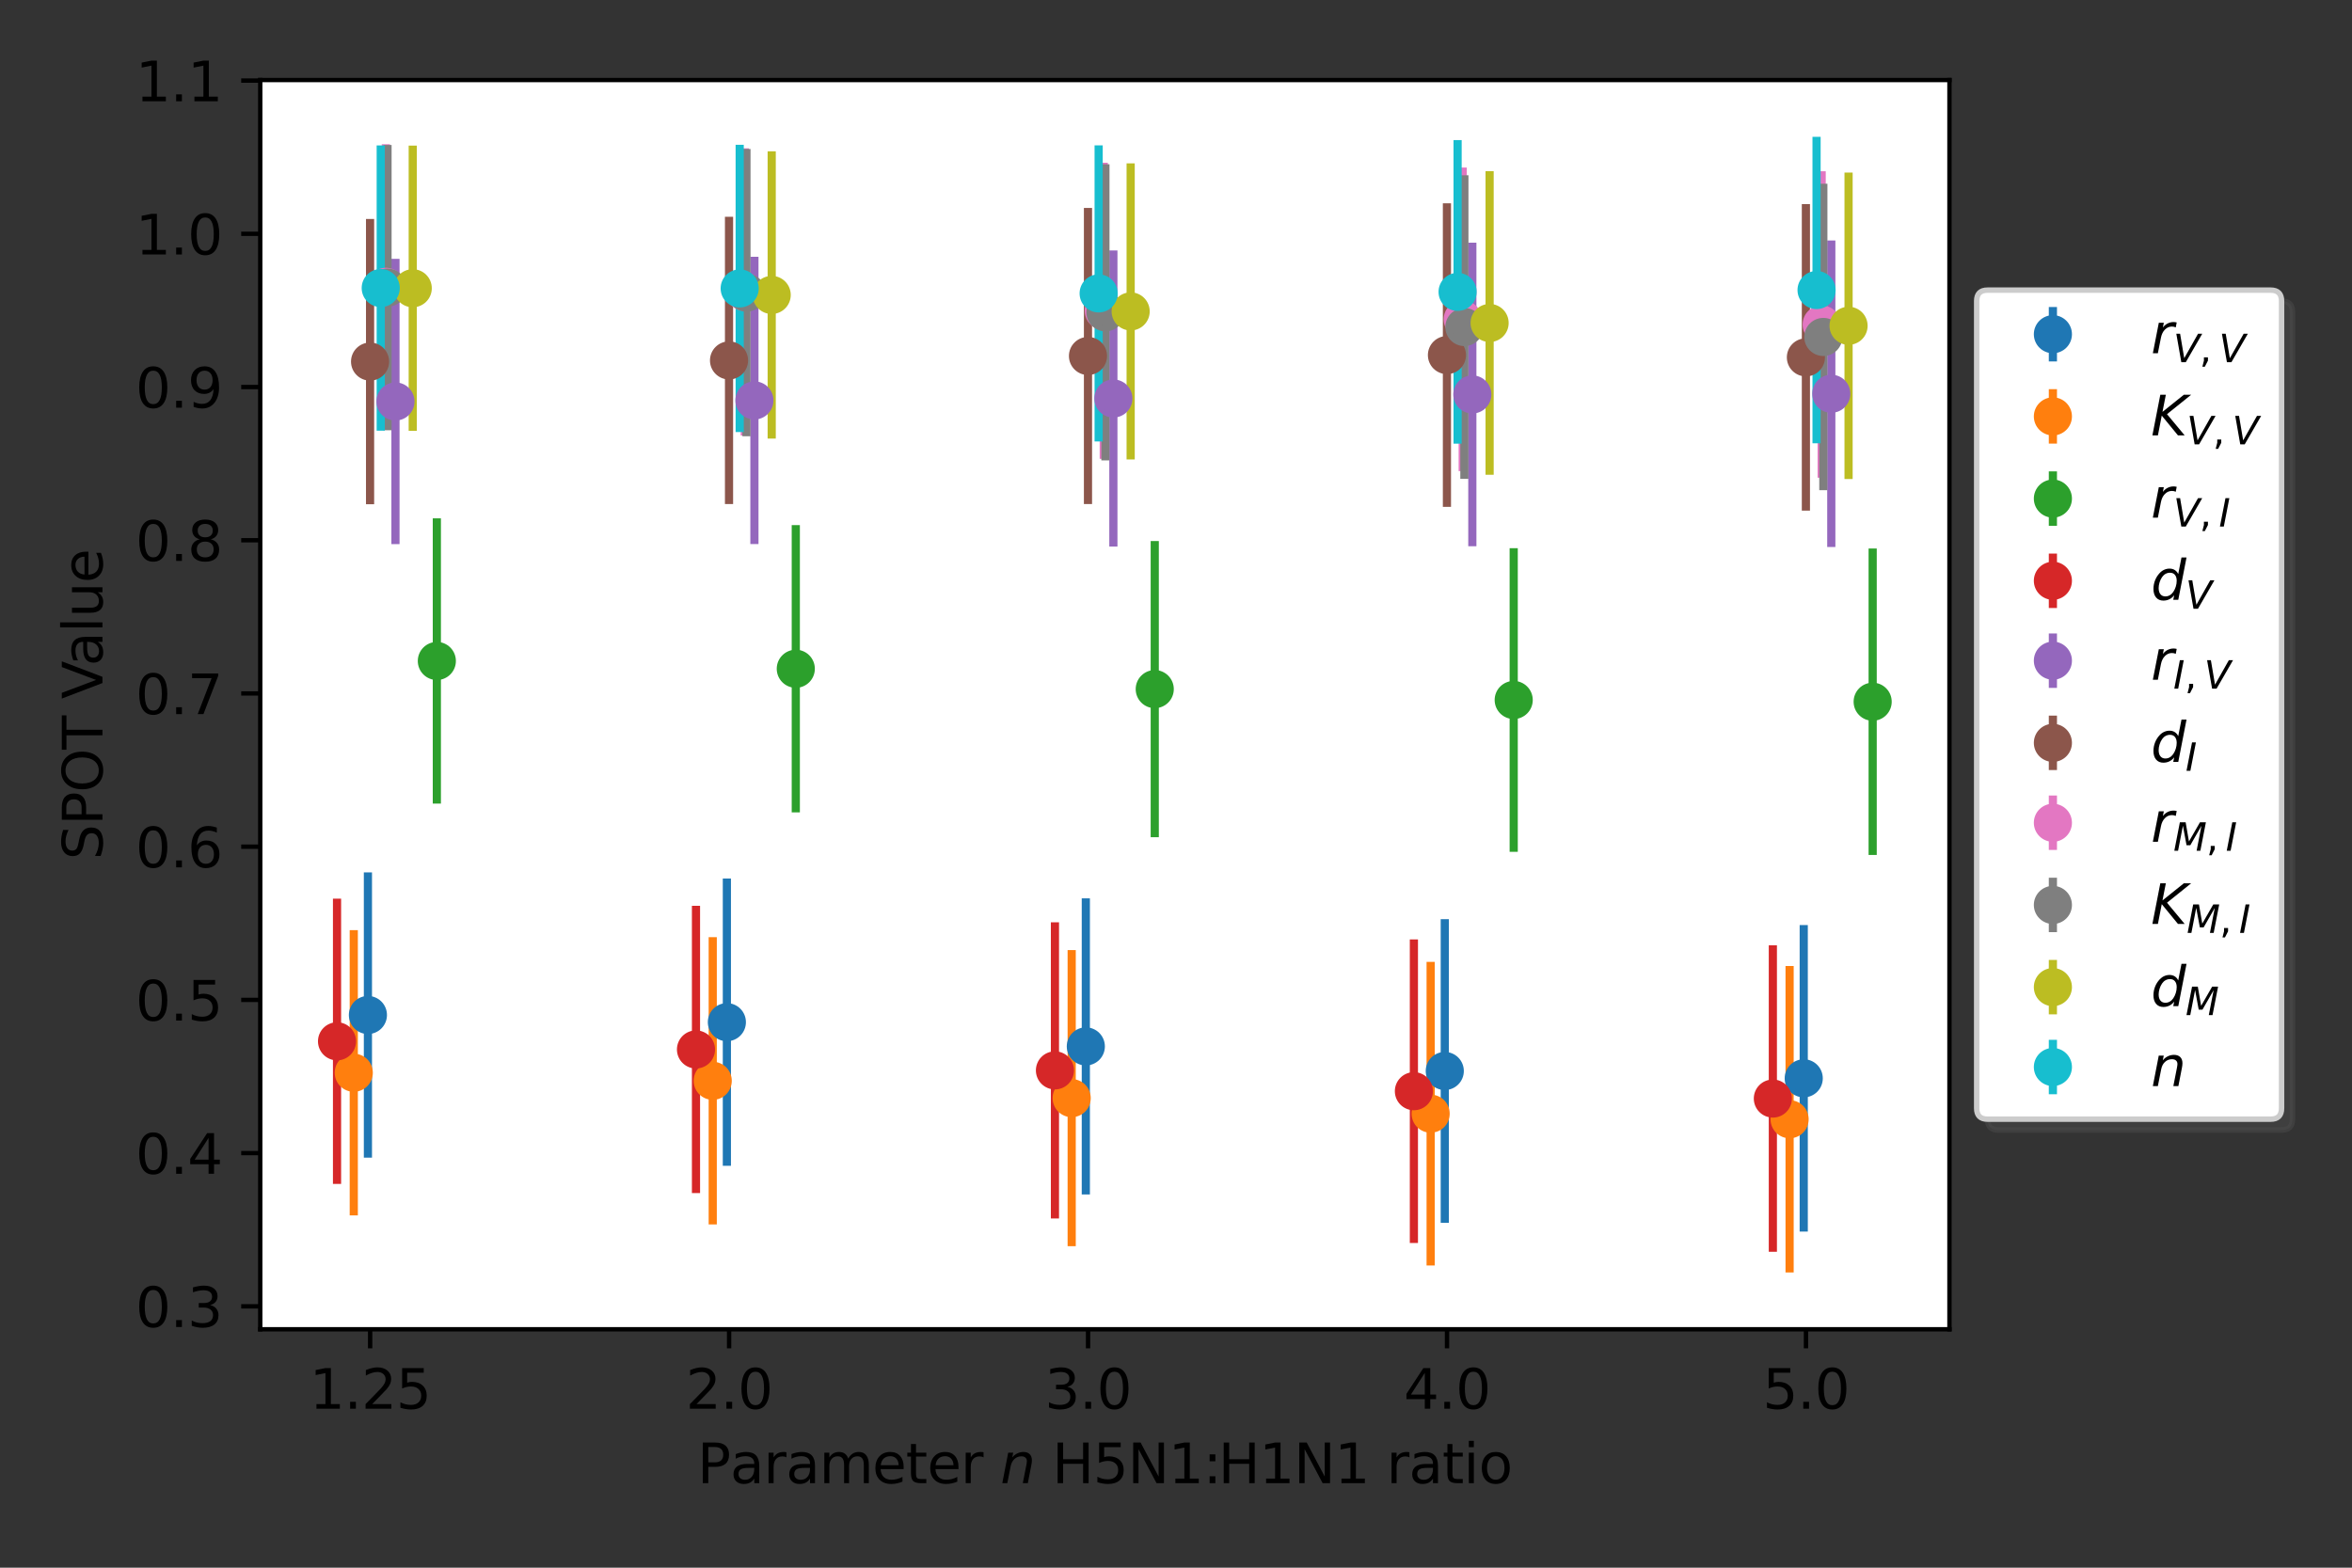 <?xml version="1.0" encoding="utf-8" standalone="no"?>
<!DOCTYPE svg PUBLIC "-//W3C//DTD SVG 1.1//EN"
  "http://www.w3.org/Graphics/SVG/1.1/DTD/svg11.dtd">
<svg height="288pt" version="1.1" viewBox="0 0 432 288" width="432pt" xmlns="http://www.w3.org/2000/svg" xmlns:xlink="http://www.w3.org/1999/xlink">
 <rect x="0" y="0" width="432" height="288" fill="#333333" stroke="none"/>
 <defs>
  <style type="text/css">*{stroke-linecap:butt;stroke-linejoin:round;}</style>
 </defs>
 <g id="figure_1">
  <g id="patch_1">
   <path d="M 0 288 
L 432 288 
L 432 0 
L 0 0 
z
" style="fill:none;"/>
  </g>
  <g id="axes_1">
   <g id="patch_2">
    <path d="M 47.8 244.2 
L 358.062 244.2 
L 358.062 14.703 
L 47.8 14.703 
z
" style="fill:#ffffff;"/>
   </g>
   <g id="matplotlib.axis_1">
    <g id="xtick_1">
     <g id="line2d_1">
      <defs>
       <path d="M 0 0 
L 0 3.5 
" id="m7ab790d132" style="stroke:#000000;stroke-width:0.8;"/>
      </defs>
      <g>
       <use style="stroke:#000000;stroke-width:0.8;" x="67.986" xlink:href="#m7ab790d132" y="244.2"/>
      </g>
     </g>
     <g id="text_1">
      <!-- 1.25 -->
      <g transform="translate(56.853 258.798)scale(0.1 -0.1)">
       <defs>
        <path d="M 794 531 
L 1825 531 
L 1825 4091 
L 703 3866 
L 703 4441 
L 1819 4666 
L 2450 4666 
L 2450 531 
L 3481 531 
L 3481 0 
L 794 0 
L 794 531 
z
" id="DejaVuSans-31" transform="scale(0.016)"/>
        <path d="M 684 794 
L 1344 794 
L 1344 0 
L 684 0 
L 684 794 
z
" id="DejaVuSans-2e" transform="scale(0.016)"/>
        <path d="M 1228 531 
L 3431 531 
L 3431 0 
L 469 0 
L 469 531 
Q 828 903 1448 1529 
Q 2069 2156 2228 2338 
Q 2531 2678 2651 2914 
Q 2772 3150 2772 3378 
Q 2772 3750 2511 3984 
Q 2250 4219 1831 4219 
Q 1534 4219 1204 4116 
Q 875 4013 500 3803 
L 500 4441 
Q 881 4594 1212 4672 
Q 1544 4750 1819 4750 
Q 2544 4750 2975 4387 
Q 3406 4025 3406 3419 
Q 3406 3131 3298 2873 
Q 3191 2616 2906 2266 
Q 2828 2175 2409 1742 
Q 1991 1309 1228 531 
z
" id="DejaVuSans-32" transform="scale(0.016)"/>
        <path d="M 691 4666 
L 3169 4666 
L 3169 4134 
L 1269 4134 
L 1269 2991 
Q 1406 3038 1543 3061 
Q 1681 3084 1819 3084 
Q 2600 3084 3056 2656 
Q 3513 2228 3513 1497 
Q 3513 744 3044 326 
Q 2575 -91 1722 -91 
Q 1428 -91 1123 -41 
Q 819 9 494 109 
L 494 744 
Q 775 591 1075 516 
Q 1375 441 1709 441 
Q 2250 441 2565 725 
Q 2881 1009 2881 1497 
Q 2881 1984 2565 2268 
Q 2250 2553 1709 2553 
Q 1456 2553 1204 2497 
Q 953 2441 691 2322 
L 691 4666 
z
" id="DejaVuSans-35" transform="scale(0.016)"/>
       </defs>
       <use xlink:href="#DejaVuSans-31"/>
       <use x="63.623" xlink:href="#DejaVuSans-2e"/>
       <use x="95.41" xlink:href="#DejaVuSans-32"/>
       <use x="159.033" xlink:href="#DejaVuSans-35"/>
      </g>
     </g>
    </g>
    <g id="xtick_2">
     <g id="line2d_2">
      <g>
       <use style="stroke:#000000;stroke-width:0.8;" x="133.917" xlink:href="#m7ab790d132" y="244.2"/>
      </g>
     </g>
     <g id="text_2">
      <!-- 2.0 -->
      <g transform="translate(125.965 258.798)scale(0.1 -0.1)">
       <defs>
        <path d="M 2034 4250 
Q 1547 4250 1301 3770 
Q 1056 3291 1056 2328 
Q 1056 1369 1301 889 
Q 1547 409 2034 409 
Q 2525 409 2770 889 
Q 3016 1369 3016 2328 
Q 3016 3291 2770 3770 
Q 2525 4250 2034 4250 
z
M 2034 4750 
Q 2819 4750 3233 4129 
Q 3647 3509 3647 2328 
Q 3647 1150 3233 529 
Q 2819 -91 2034 -91 
Q 1250 -91 836 529 
Q 422 1150 422 2328 
Q 422 3509 836 4129 
Q 1250 4750 2034 4750 
z
" id="DejaVuSans-30" transform="scale(0.016)"/>
       </defs>
       <use xlink:href="#DejaVuSans-32"/>
       <use x="63.623" xlink:href="#DejaVuSans-2e"/>
       <use x="95.41" xlink:href="#DejaVuSans-30"/>
      </g>
     </g>
    </g>
    <g id="xtick_3">
     <g id="line2d_3">
      <g>
       <use style="stroke:#000000;stroke-width:0.8;" x="199.847" xlink:href="#m7ab790d132" y="244.2"/>
      </g>
     </g>
     <g id="text_3">
      <!-- 3.0 -->
      <g transform="translate(191.896 258.798)scale(0.1 -0.1)">
       <defs>
        <path d="M 2597 2516 
Q 3050 2419 3304 2112 
Q 3559 1806 3559 1356 
Q 3559 666 3084 287 
Q 2609 -91 1734 -91 
Q 1441 -91 1130 -33 
Q 819 25 488 141 
L 488 750 
Q 750 597 1062 519 
Q 1375 441 1716 441 
Q 2309 441 2620 675 
Q 2931 909 2931 1356 
Q 2931 1769 2642 2001 
Q 2353 2234 1838 2234 
L 1294 2234 
L 1294 2753 
L 1863 2753 
Q 2328 2753 2575 2939 
Q 2822 3125 2822 3475 
Q 2822 3834 2567 4026 
Q 2313 4219 1838 4219 
Q 1578 4219 1281 4162 
Q 984 4106 628 3988 
L 628 4550 
Q 988 4650 1302 4700 
Q 1616 4750 1894 4750 
Q 2613 4750 3031 4423 
Q 3450 4097 3450 3541 
Q 3450 3153 3228 2886 
Q 3006 2619 2597 2516 
z
" id="DejaVuSans-33" transform="scale(0.016)"/>
       </defs>
       <use xlink:href="#DejaVuSans-33"/>
       <use x="63.623" xlink:href="#DejaVuSans-2e"/>
       <use x="95.41" xlink:href="#DejaVuSans-30"/>
      </g>
     </g>
    </g>
    <g id="xtick_4">
     <g id="line2d_4">
      <g>
       <use style="stroke:#000000;stroke-width:0.8;" x="265.778" xlink:href="#m7ab790d132" y="244.2"/>
      </g>
     </g>
     <g id="text_4">
      <!-- 4.0 -->
      <g transform="translate(257.827 258.798)scale(0.1 -0.1)">
       <defs>
        <path d="M 2419 4116 
L 825 1625 
L 2419 1625 
L 2419 4116 
z
M 2253 4666 
L 3047 4666 
L 3047 1625 
L 3713 1625 
L 3713 1100 
L 3047 1100 
L 3047 0 
L 2419 0 
L 2419 1100 
L 313 1100 
L 313 1709 
L 2253 4666 
z
" id="DejaVuSans-34" transform="scale(0.016)"/>
       </defs>
       <use xlink:href="#DejaVuSans-34"/>
       <use x="63.623" xlink:href="#DejaVuSans-2e"/>
       <use x="95.41" xlink:href="#DejaVuSans-30"/>
      </g>
     </g>
    </g>
    <g id="xtick_5">
     <g id="line2d_5">
      <g>
       <use style="stroke:#000000;stroke-width:0.8;" x="331.709" xlink:href="#m7ab790d132" y="244.2"/>
      </g>
     </g>
     <g id="text_5">
      <!-- 5.0 -->
      <g transform="translate(323.758 258.798)scale(0.1 -0.1)">
       <use xlink:href="#DejaVuSans-35"/>
       <use x="63.623" xlink:href="#DejaVuSans-2e"/>
       <use x="95.41" xlink:href="#DejaVuSans-30"/>
      </g>
     </g>
    </g>
    <g id="text_6">
     <!-- Parameter $n$ H5N1:H1N1 ratio -->
     <g transform="translate(128.081 272.477)scale(0.1 -0.1)">
      <defs>
       <path d="M 1259 4147 
L 1259 2394 
L 2053 2394 
Q 2494 2394 2734 2622 
Q 2975 2850 2975 3272 
Q 2975 3691 2734 3919 
Q 2494 4147 2053 4147 
L 1259 4147 
z
M 628 4666 
L 2053 4666 
Q 2838 4666 3239 4311 
Q 3641 3956 3641 3272 
Q 3641 2581 3239 2228 
Q 2838 1875 2053 1875 
L 1259 1875 
L 1259 0 
L 628 0 
L 628 4666 
z
" id="DejaVuSans-50" transform="scale(0.016)"/>
       <path d="M 2194 1759 
Q 1497 1759 1228 1600 
Q 959 1441 959 1056 
Q 959 750 1161 570 
Q 1363 391 1709 391 
Q 2188 391 2477 730 
Q 2766 1069 2766 1631 
L 2766 1759 
L 2194 1759 
z
M 3341 1997 
L 3341 0 
L 2766 0 
L 2766 531 
Q 2569 213 2275 61 
Q 1981 -91 1556 -91 
Q 1019 -91 701 211 
Q 384 513 384 1019 
Q 384 1609 779 1909 
Q 1175 2209 1959 2209 
L 2766 2209 
L 2766 2266 
Q 2766 2663 2505 2880 
Q 2244 3097 1772 3097 
Q 1472 3097 1187 3025 
Q 903 2953 641 2809 
L 641 3341 
Q 956 3463 1253 3523 
Q 1550 3584 1831 3584 
Q 2591 3584 2966 3190 
Q 3341 2797 3341 1997 
z
" id="DejaVuSans-61" transform="scale(0.016)"/>
       <path d="M 2631 2963 
Q 2534 3019 2420 3045 
Q 2306 3072 2169 3072 
Q 1681 3072 1420 2755 
Q 1159 2438 1159 1844 
L 1159 0 
L 581 0 
L 581 3500 
L 1159 3500 
L 1159 2956 
Q 1341 3275 1631 3429 
Q 1922 3584 2338 3584 
Q 2397 3584 2469 3576 
Q 2541 3569 2628 3553 
L 2631 2963 
z
" id="DejaVuSans-72" transform="scale(0.016)"/>
       <path d="M 3328 2828 
Q 3544 3216 3844 3400 
Q 4144 3584 4550 3584 
Q 5097 3584 5394 3201 
Q 5691 2819 5691 2113 
L 5691 0 
L 5113 0 
L 5113 2094 
Q 5113 2597 4934 2840 
Q 4756 3084 4391 3084 
Q 3944 3084 3684 2787 
Q 3425 2491 3425 1978 
L 3425 0 
L 2847 0 
L 2847 2094 
Q 2847 2600 2669 2842 
Q 2491 3084 2119 3084 
Q 1678 3084 1418 2786 
Q 1159 2488 1159 1978 
L 1159 0 
L 581 0 
L 581 3500 
L 1159 3500 
L 1159 2956 
Q 1356 3278 1631 3431 
Q 1906 3584 2284 3584 
Q 2666 3584 2933 3390 
Q 3200 3197 3328 2828 
z
" id="DejaVuSans-6d" transform="scale(0.016)"/>
       <path d="M 3597 1894 
L 3597 1613 
L 953 1613 
Q 991 1019 1311 708 
Q 1631 397 2203 397 
Q 2534 397 2845 478 
Q 3156 559 3463 722 
L 3463 178 
Q 3153 47 2828 -22 
Q 2503 -91 2169 -91 
Q 1331 -91 842 396 
Q 353 884 353 1716 
Q 353 2575 817 3079 
Q 1281 3584 2069 3584 
Q 2775 3584 3186 3129 
Q 3597 2675 3597 1894 
z
M 3022 2063 
Q 3016 2534 2758 2815 
Q 2500 3097 2075 3097 
Q 1594 3097 1305 2825 
Q 1016 2553 972 2059 
L 3022 2063 
z
" id="DejaVuSans-65" transform="scale(0.016)"/>
       <path d="M 1172 4494 
L 1172 3500 
L 2356 3500 
L 2356 3053 
L 1172 3053 
L 1172 1153 
Q 1172 725 1289 603 
Q 1406 481 1766 481 
L 2356 481 
L 2356 0 
L 1766 0 
Q 1100 0 847 248 
Q 594 497 594 1153 
L 594 3053 
L 172 3053 
L 172 3500 
L 594 3500 
L 594 4494 
L 1172 4494 
z
" id="DejaVuSans-74" transform="scale(0.016)"/>
       <path id="DejaVuSans-20" transform="scale(0.016)"/>
       <path d="M 3566 2113 
L 3156 0 
L 2578 0 
L 2988 2091 
Q 3016 2238 3031 2350 
Q 3047 2463 3047 2528 
Q 3047 2791 2881 2937 
Q 2716 3084 2419 3084 
Q 1956 3084 1622 2776 
Q 1288 2469 1184 1941 
L 800 0 
L 225 0 
L 903 3500 
L 1478 3500 
L 1363 2950 
Q 1603 3253 1940 3418 
Q 2278 3584 2650 3584 
Q 3113 3584 3367 3334 
Q 3622 3084 3622 2631 
Q 3622 2519 3608 2391 
Q 3594 2263 3566 2113 
z
" id="DejaVuSans-Oblique-6e" transform="scale(0.016)"/>
       <path d="M 628 4666 
L 1259 4666 
L 1259 2753 
L 3553 2753 
L 3553 4666 
L 4184 4666 
L 4184 0 
L 3553 0 
L 3553 2222 
L 1259 2222 
L 1259 0 
L 628 0 
L 628 4666 
z
" id="DejaVuSans-48" transform="scale(0.016)"/>
       <path d="M 628 4666 
L 1478 4666 
L 3547 763 
L 3547 4666 
L 4159 4666 
L 4159 0 
L 3309 0 
L 1241 3903 
L 1241 0 
L 628 0 
L 628 4666 
z
" id="DejaVuSans-4e" transform="scale(0.016)"/>
       <path d="M 750 794 
L 1409 794 
L 1409 0 
L 750 0 
L 750 794 
z
M 750 3309 
L 1409 3309 
L 1409 2516 
L 750 2516 
L 750 3309 
z
" id="DejaVuSans-3a" transform="scale(0.016)"/>
       <path d="M 603 3500 
L 1178 3500 
L 1178 0 
L 603 0 
L 603 3500 
z
M 603 4863 
L 1178 4863 
L 1178 4134 
L 603 4134 
L 603 4863 
z
" id="DejaVuSans-69" transform="scale(0.016)"/>
       <path d="M 1959 3097 
Q 1497 3097 1228 2736 
Q 959 2375 959 1747 
Q 959 1119 1226 758 
Q 1494 397 1959 397 
Q 2419 397 2687 759 
Q 2956 1122 2956 1747 
Q 2956 2369 2687 2733 
Q 2419 3097 1959 3097 
z
M 1959 3584 
Q 2709 3584 3137 3096 
Q 3566 2609 3566 1747 
Q 3566 888 3137 398 
Q 2709 -91 1959 -91 
Q 1206 -91 779 398 
Q 353 888 353 1747 
Q 353 2609 779 3096 
Q 1206 3584 1959 3584 
z
" id="DejaVuSans-6f" transform="scale(0.016)"/>
      </defs>
      <use transform="translate(0 0.016)" xlink:href="#DejaVuSans-50"/>
      <use transform="translate(60.303 0.016)" xlink:href="#DejaVuSans-61"/>
      <use transform="translate(121.582 0.016)" xlink:href="#DejaVuSans-72"/>
      <use transform="translate(162.695 0.016)" xlink:href="#DejaVuSans-61"/>
      <use transform="translate(223.975 0.016)" xlink:href="#DejaVuSans-6d"/>
      <use transform="translate(321.387 0.016)" xlink:href="#DejaVuSans-65"/>
      <use transform="translate(382.91 0.016)" xlink:href="#DejaVuSans-74"/>
      <use transform="translate(422.119 0.016)" xlink:href="#DejaVuSans-65"/>
      <use transform="translate(483.643 0.016)" xlink:href="#DejaVuSans-72"/>
      <use transform="translate(524.756 0.016)" xlink:href="#DejaVuSans-20"/>
      <use transform="translate(556.543 0.016)" xlink:href="#DejaVuSans-Oblique-6e"/>
      <use transform="translate(619.922 0.016)" xlink:href="#DejaVuSans-20"/>
      <use transform="translate(651.709 0.016)" xlink:href="#DejaVuSans-48"/>
      <use transform="translate(726.904 0.016)" xlink:href="#DejaVuSans-35"/>
      <use transform="translate(790.527 0.016)" xlink:href="#DejaVuSans-4e"/>
      <use transform="translate(865.332 0.016)" xlink:href="#DejaVuSans-31"/>
      <use transform="translate(928.955 0.016)" xlink:href="#DejaVuSans-3a"/>
      <use transform="translate(956.771 0.016)" xlink:href="#DejaVuSans-48"/>
      <use transform="translate(1031.967 0.016)" xlink:href="#DejaVuSans-31"/>
      <use transform="translate(1095.59 0.016)" xlink:href="#DejaVuSans-4e"/>
      <use transform="translate(1170.395 0.016)" xlink:href="#DejaVuSans-31"/>
      <use transform="translate(1234.018 0.016)" xlink:href="#DejaVuSans-20"/>
      <use transform="translate(1265.805 0.016)" xlink:href="#DejaVuSans-72"/>
      <use transform="translate(1306.918 0.016)" xlink:href="#DejaVuSans-61"/>
      <use transform="translate(1368.197 0.016)" xlink:href="#DejaVuSans-74"/>
      <use transform="translate(1407.406 0.016)" xlink:href="#DejaVuSans-69"/>
      <use transform="translate(1435.189 0.016)" xlink:href="#DejaVuSans-6f"/>
     </g>
    </g>
   </g>
   <g id="matplotlib.axis_2">
    <g id="ytick_1">
     <g id="line2d_6">
      <defs>
       <path d="M 0 0 
L -3.5 0 
" id="m4d29e52c3d" style="stroke:#000000;stroke-width:0.8;"/>
      </defs>
      <g>
       <use style="stroke:#000000;stroke-width:0.8;" x="47.8" xlink:href="#m4d29e52c3d" y="239.984"/>
      </g>
     </g>
     <g id="text_7">
      <!-- 0.3 -->
      <g transform="translate(24.897 243.784)scale(0.1 -0.1)">
       <use xlink:href="#DejaVuSans-30"/>
       <use x="63.623" xlink:href="#DejaVuSans-2e"/>
       <use x="95.41" xlink:href="#DejaVuSans-33"/>
      </g>
     </g>
    </g>
    <g id="ytick_2">
     <g id="line2d_7">
      <g>
       <use style="stroke:#000000;stroke-width:0.8;" x="47.8" xlink:href="#m4d29e52c3d" y="211.837"/>
      </g>
     </g>
     <g id="text_8">
      <!-- 0.4 -->
      <g transform="translate(24.897 215.636)scale(0.1 -0.1)">
       <use xlink:href="#DejaVuSans-30"/>
       <use x="63.623" xlink:href="#DejaVuSans-2e"/>
       <use x="95.41" xlink:href="#DejaVuSans-34"/>
      </g>
     </g>
    </g>
    <g id="ytick_3">
     <g id="line2d_8">
      <g>
       <use style="stroke:#000000;stroke-width:0.8;" x="47.8" xlink:href="#m4d29e52c3d" y="183.69"/>
      </g>
     </g>
     <g id="text_9">
      <!-- 0.5 -->
      <g transform="translate(24.897 187.489)scale(0.1 -0.1)">
       <use xlink:href="#DejaVuSans-30"/>
       <use x="63.623" xlink:href="#DejaVuSans-2e"/>
       <use x="95.41" xlink:href="#DejaVuSans-35"/>
      </g>
     </g>
    </g>
    <g id="ytick_4">
     <g id="line2d_9">
      <g>
       <use style="stroke:#000000;stroke-width:0.8;" x="47.8" xlink:href="#m4d29e52c3d" y="155.542"/>
      </g>
     </g>
     <g id="text_10">
      <!-- 0.6 -->
      <g transform="translate(24.897 159.341)scale(0.1 -0.1)">
       <defs>
        <path d="M 2113 2584 
Q 1688 2584 1439 2293 
Q 1191 2003 1191 1497 
Q 1191 994 1439 701 
Q 1688 409 2113 409 
Q 2538 409 2786 701 
Q 3034 994 3034 1497 
Q 3034 2003 2786 2293 
Q 2538 2584 2113 2584 
z
M 3366 4563 
L 3366 3988 
Q 3128 4100 2886 4159 
Q 2644 4219 2406 4219 
Q 1781 4219 1451 3797 
Q 1122 3375 1075 2522 
Q 1259 2794 1537 2939 
Q 1816 3084 2150 3084 
Q 2853 3084 3261 2657 
Q 3669 2231 3669 1497 
Q 3669 778 3244 343 
Q 2819 -91 2113 -91 
Q 1303 -91 875 529 
Q 447 1150 447 2328 
Q 447 3434 972 4092 
Q 1497 4750 2381 4750 
Q 2619 4750 2861 4703 
Q 3103 4656 3366 4563 
z
" id="DejaVuSans-36" transform="scale(0.016)"/>
       </defs>
       <use xlink:href="#DejaVuSans-30"/>
       <use x="63.623" xlink:href="#DejaVuSans-2e"/>
       <use x="95.41" xlink:href="#DejaVuSans-36"/>
      </g>
     </g>
    </g>
    <g id="ytick_5">
     <g id="line2d_10">
      <g>
       <use style="stroke:#000000;stroke-width:0.8;" x="47.8" xlink:href="#m4d29e52c3d" y="127.395"/>
      </g>
     </g>
     <g id="text_11">
      <!-- 0.7 -->
      <g transform="translate(24.897 131.194)scale(0.1 -0.1)">
       <defs>
        <path d="M 525 4666 
L 3525 4666 
L 3525 4397 
L 1831 0 
L 1172 0 
L 2766 4134 
L 525 4134 
L 525 4666 
z
" id="DejaVuSans-37" transform="scale(0.016)"/>
       </defs>
       <use xlink:href="#DejaVuSans-30"/>
       <use x="63.623" xlink:href="#DejaVuSans-2e"/>
       <use x="95.41" xlink:href="#DejaVuSans-37"/>
      </g>
     </g>
    </g>
    <g id="ytick_6">
     <g id="line2d_11">
      <g>
       <use style="stroke:#000000;stroke-width:0.8;" x="47.8" xlink:href="#m4d29e52c3d" y="99.248"/>
      </g>
     </g>
     <g id="text_12">
      <!-- 0.8 -->
      <g transform="translate(24.897 103.047)scale(0.1 -0.1)">
       <defs>
        <path d="M 2034 2216 
Q 1584 2216 1326 1975 
Q 1069 1734 1069 1313 
Q 1069 891 1326 650 
Q 1584 409 2034 409 
Q 2484 409 2743 651 
Q 3003 894 3003 1313 
Q 3003 1734 2745 1975 
Q 2488 2216 2034 2216 
z
M 1403 2484 
Q 997 2584 770 2862 
Q 544 3141 544 3541 
Q 544 4100 942 4425 
Q 1341 4750 2034 4750 
Q 2731 4750 3128 4425 
Q 3525 4100 3525 3541 
Q 3525 3141 3298 2862 
Q 3072 2584 2669 2484 
Q 3125 2378 3379 2068 
Q 3634 1759 3634 1313 
Q 3634 634 3220 271 
Q 2806 -91 2034 -91 
Q 1263 -91 848 271 
Q 434 634 434 1313 
Q 434 1759 690 2068 
Q 947 2378 1403 2484 
z
M 1172 3481 
Q 1172 3119 1398 2916 
Q 1625 2713 2034 2713 
Q 2441 2713 2670 2916 
Q 2900 3119 2900 3481 
Q 2900 3844 2670 4047 
Q 2441 4250 2034 4250 
Q 1625 4250 1398 4047 
Q 1172 3844 1172 3481 
z
" id="DejaVuSans-38" transform="scale(0.016)"/>
       </defs>
       <use xlink:href="#DejaVuSans-30"/>
       <use x="63.623" xlink:href="#DejaVuSans-2e"/>
       <use x="95.41" xlink:href="#DejaVuSans-38"/>
      </g>
     </g>
    </g>
    <g id="ytick_7">
     <g id="line2d_12">
      <g>
       <use style="stroke:#000000;stroke-width:0.8;" x="47.8" xlink:href="#m4d29e52c3d" y="71.1"/>
      </g>
     </g>
     <g id="text_13">
      <!-- 0.9 -->
      <g transform="translate(24.897 74.899)scale(0.1 -0.1)">
       <defs>
        <path d="M 703 97 
L 703 672 
Q 941 559 1184 500 
Q 1428 441 1663 441 
Q 2288 441 2617 861 
Q 2947 1281 2994 2138 
Q 2813 1869 2534 1725 
Q 2256 1581 1919 1581 
Q 1219 1581 811 2004 
Q 403 2428 403 3163 
Q 403 3881 828 4315 
Q 1253 4750 1959 4750 
Q 2769 4750 3195 4129 
Q 3622 3509 3622 2328 
Q 3622 1225 3098 567 
Q 2575 -91 1691 -91 
Q 1453 -91 1209 -44 
Q 966 3 703 97 
z
M 1959 2075 
Q 2384 2075 2632 2365 
Q 2881 2656 2881 3163 
Q 2881 3666 2632 3958 
Q 2384 4250 1959 4250 
Q 1534 4250 1286 3958 
Q 1038 3666 1038 3163 
Q 1038 2656 1286 2365 
Q 1534 2075 1959 2075 
z
" id="DejaVuSans-39" transform="scale(0.016)"/>
       </defs>
       <use xlink:href="#DejaVuSans-30"/>
       <use x="63.623" xlink:href="#DejaVuSans-2e"/>
       <use x="95.41" xlink:href="#DejaVuSans-39"/>
      </g>
     </g>
    </g>
    <g id="ytick_8">
     <g id="line2d_13">
      <g>
       <use style="stroke:#000000;stroke-width:0.8;" x="47.8" xlink:href="#m4d29e52c3d" y="42.953"/>
      </g>
     </g>
     <g id="text_14">
      <!-- 1.0 -->
      <g transform="translate(24.897 46.752)scale(0.1 -0.1)">
       <use xlink:href="#DejaVuSans-31"/>
       <use x="63.623" xlink:href="#DejaVuSans-2e"/>
       <use x="95.41" xlink:href="#DejaVuSans-30"/>
      </g>
     </g>
    </g>
    <g id="ytick_9">
     <g id="line2d_14">
      <g>
       <use style="stroke:#000000;stroke-width:0.8;" x="47.8" xlink:href="#m4d29e52c3d" y="14.805"/>
      </g>
     </g>
     <g id="text_15">
      <!-- 1.1 -->
      <g transform="translate(24.897 18.605)scale(0.1 -0.1)">
       <use xlink:href="#DejaVuSans-31"/>
       <use x="63.623" xlink:href="#DejaVuSans-2e"/>
       <use x="95.41" xlink:href="#DejaVuSans-31"/>
      </g>
     </g>
    </g>
    <g id="text_16">
     <!-- SPOT Value -->
     <g transform="translate(18.817 157.95)rotate(-90)scale(0.1 -0.1)">
      <defs>
       <path d="M 3425 4513 
L 3425 3897 
Q 3066 4069 2747 4153 
Q 2428 4238 2131 4238 
Q 1616 4238 1336 4038 
Q 1056 3838 1056 3469 
Q 1056 3159 1242 3001 
Q 1428 2844 1947 2747 
L 2328 2669 
Q 3034 2534 3370 2195 
Q 3706 1856 3706 1288 
Q 3706 609 3251 259 
Q 2797 -91 1919 -91 
Q 1588 -91 1214 -16 
Q 841 59 441 206 
L 441 856 
Q 825 641 1194 531 
Q 1563 422 1919 422 
Q 2459 422 2753 634 
Q 3047 847 3047 1241 
Q 3047 1584 2836 1778 
Q 2625 1972 2144 2069 
L 1759 2144 
Q 1053 2284 737 2584 
Q 422 2884 422 3419 
Q 422 4038 858 4394 
Q 1294 4750 2059 4750 
Q 2388 4750 2728 4690 
Q 3069 4631 3425 4513 
z
" id="DejaVuSans-53" transform="scale(0.016)"/>
       <path d="M 2522 4238 
Q 1834 4238 1429 3725 
Q 1025 3213 1025 2328 
Q 1025 1447 1429 934 
Q 1834 422 2522 422 
Q 3209 422 3611 934 
Q 4013 1447 4013 2328 
Q 4013 3213 3611 3725 
Q 3209 4238 2522 4238 
z
M 2522 4750 
Q 3503 4750 4090 4092 
Q 4678 3434 4678 2328 
Q 4678 1225 4090 567 
Q 3503 -91 2522 -91 
Q 1538 -91 948 565 
Q 359 1222 359 2328 
Q 359 3434 948 4092 
Q 1538 4750 2522 4750 
z
" id="DejaVuSans-4f" transform="scale(0.016)"/>
       <path d="M -19 4666 
L 3928 4666 
L 3928 4134 
L 2272 4134 
L 2272 0 
L 1638 0 
L 1638 4134 
L -19 4134 
L -19 4666 
z
" id="DejaVuSans-54" transform="scale(0.016)"/>
       <path d="M 1831 0 
L 50 4666 
L 709 4666 
L 2188 738 
L 3669 4666 
L 4325 4666 
L 2547 0 
L 1831 0 
z
" id="DejaVuSans-56" transform="scale(0.016)"/>
       <path d="M 603 4863 
L 1178 4863 
L 1178 0 
L 603 0 
L 603 4863 
z
" id="DejaVuSans-6c" transform="scale(0.016)"/>
       <path d="M 544 1381 
L 544 3500 
L 1119 3500 
L 1119 1403 
Q 1119 906 1312 657 
Q 1506 409 1894 409 
Q 2359 409 2629 706 
Q 2900 1003 2900 1516 
L 2900 3500 
L 3475 3500 
L 3475 0 
L 2900 0 
L 2900 538 
Q 2691 219 2414 64 
Q 2138 -91 1772 -91 
Q 1169 -91 856 284 
Q 544 659 544 1381 
z
M 1991 3584 
L 1991 3584 
z
" id="DejaVuSans-75" transform="scale(0.016)"/>
      </defs>
      <use xlink:href="#DejaVuSans-53"/>
      <use x="63.477" xlink:href="#DejaVuSans-50"/>
      <use x="123.779" xlink:href="#DejaVuSans-4f"/>
      <use x="202.49" xlink:href="#DejaVuSans-54"/>
      <use x="263.574" xlink:href="#DejaVuSans-20"/>
      <use x="295.361" xlink:href="#DejaVuSans-56"/>
      <use x="356.02" xlink:href="#DejaVuSans-61"/>
      <use x="417.299" xlink:href="#DejaVuSans-6c"/>
      <use x="445.082" xlink:href="#DejaVuSans-75"/>
      <use x="508.461" xlink:href="#DejaVuSans-65"/>
     </g>
    </g>
   </g>
   <g id="LineCollection_1">
    <path clip-path="url(#pb4800687e6)" d="M 67.576 212.667 
L 67.576 160.263 
" style="fill:none;stroke:#1f77b4;stroke-width:1.5;"/>
    <path clip-path="url(#pb4800687e6)" d="M 133.507 214.171 
L 133.507 161.395 
" style="fill:none;stroke:#1f77b4;stroke-width:1.5;"/>
    <path clip-path="url(#pb4800687e6)" d="M 199.437 219.437 
L 199.437 165.036 
" style="fill:none;stroke:#1f77b4;stroke-width:1.5;"/>
    <path clip-path="url(#pb4800687e6)" d="M 265.368 224.639 
L 265.368 168.864 
" style="fill:none;stroke:#1f77b4;stroke-width:1.5;"/>
    <path clip-path="url(#pb4800687e6)" d="M 331.299 226.251 
L 331.299 169.945 
" style="fill:none;stroke:#1f77b4;stroke-width:1.5;"/>
   </g>
   <g id="LineCollection_2">
    <path clip-path="url(#pb4800687e6)" d="M 64.979 223.275 
L 64.979 170.871 
" style="fill:none;stroke:#ff7f0e;stroke-width:1.5;"/>
    <path clip-path="url(#pb4800687e6)" d="M 130.91 224.944 
L 130.91 172.167 
" style="fill:none;stroke:#ff7f0e;stroke-width:1.5;"/>
    <path clip-path="url(#pb4800687e6)" d="M 196.84 228.938 
L 196.84 174.536 
" style="fill:none;stroke:#ff7f0e;stroke-width:1.5;"/>
    <path clip-path="url(#pb4800687e6)" d="M 262.771 232.48 
L 262.771 176.706 
" style="fill:none;stroke:#ff7f0e;stroke-width:1.5;"/>
    <path clip-path="url(#pb4800687e6)" d="M 328.702 233.768 
L 328.702 177.463 
" style="fill:none;stroke:#ff7f0e;stroke-width:1.5;"/>
   </g>
   <g id="LineCollection_3">
    <path clip-path="url(#pb4800687e6)" d="M 80.236 147.629 
L 80.236 95.225 
" style="fill:none;stroke:#2ca02c;stroke-width:1.5;"/>
    <path clip-path="url(#pb4800687e6)" d="M 146.166 149.247 
L 146.166 96.471 
" style="fill:none;stroke:#2ca02c;stroke-width:1.5;"/>
    <path clip-path="url(#pb4800687e6)" d="M 212.097 153.799 
L 212.097 99.398 
" style="fill:none;stroke:#2ca02c;stroke-width:1.5;"/>
    <path clip-path="url(#pb4800687e6)" d="M 278.028 156.484 
L 278.028 100.709 
" style="fill:none;stroke:#2ca02c;stroke-width:1.5;"/>
    <path clip-path="url(#pb4800687e6)" d="M 343.959 157.067 
L 343.959 100.761 
" style="fill:none;stroke:#2ca02c;stroke-width:1.5;"/>
   </g>
   <g id="LineCollection_4">
    <path clip-path="url(#pb4800687e6)" d="M 61.903 217.5 
L 61.903 165.096 
" style="fill:none;stroke:#d62728;stroke-width:1.5;"/>
    <path clip-path="url(#pb4800687e6)" d="M 127.834 219.184 
L 127.834 166.408 
" style="fill:none;stroke:#d62728;stroke-width:1.5;"/>
    <path clip-path="url(#pb4800687e6)" d="M 193.765 223.841 
L 193.765 169.439 
" style="fill:none;stroke:#d62728;stroke-width:1.5;"/>
    <path clip-path="url(#pb4800687e6)" d="M 259.695 228.351 
L 259.695 172.576 
" style="fill:none;stroke:#d62728;stroke-width:1.5;"/>
    <path clip-path="url(#pb4800687e6)" d="M 325.626 229.968 
L 325.626 173.662 
" style="fill:none;stroke:#d62728;stroke-width:1.5;"/>
   </g>
   <g id="LineCollection_5">
    <path clip-path="url(#pb4800687e6)" d="M 72.637 99.959 
L 72.637 47.555 
" style="fill:none;stroke:#9467bd;stroke-width:1.5;"/>
    <path clip-path="url(#pb4800687e6)" d="M 138.567 99.951 
L 138.567 47.175 
" style="fill:none;stroke:#9467bd;stroke-width:1.5;"/>
    <path clip-path="url(#pb4800687e6)" d="M 204.498 100.41 
L 204.498 46.008 
" style="fill:none;stroke:#9467bd;stroke-width:1.5;"/>
    <path clip-path="url(#pb4800687e6)" d="M 270.429 100.352 
L 270.429 44.577 
" style="fill:none;stroke:#9467bd;stroke-width:1.5;"/>
    <path clip-path="url(#pb4800687e6)" d="M 336.36 100.488 
L 336.36 44.182 
" style="fill:none;stroke:#9467bd;stroke-width:1.5;"/>
   </g>
   <g id="LineCollection_6">
    <path clip-path="url(#pb4800687e6)" d="M 67.971 92.629 
L 67.971 40.225 
" style="fill:none;stroke:#8c564b;stroke-width:1.5;"/>
    <path clip-path="url(#pb4800687e6)" d="M 133.902 92.601 
L 133.902 39.825 
" style="fill:none;stroke:#8c564b;stroke-width:1.5;"/>
    <path clip-path="url(#pb4800687e6)" d="M 199.833 92.598 
L 199.833 38.197 
" style="fill:none;stroke:#8c564b;stroke-width:1.5;"/>
    <path clip-path="url(#pb4800687e6)" d="M 265.764 93.12 
L 265.764 37.345 
" style="fill:none;stroke:#8c564b;stroke-width:1.5;"/>
    <path clip-path="url(#pb4800687e6)" d="M 331.695 93.803 
L 331.695 37.498 
" style="fill:none;stroke:#8c564b;stroke-width:1.5;"/>
   </g>
   <g id="LineCollection_7">
    <path clip-path="url(#pb4800687e6)" d="M 70.869 78.892 
L 70.869 26.492 
" style="fill:none;stroke:#e377c2;stroke-width:1.5;"/>
    <path clip-path="url(#pb4800687e6)" d="M 136.8 80.012 
L 136.8 27.24 
" style="fill:none;stroke:#e377c2;stroke-width:1.5;"/>
    <path clip-path="url(#pb4800687e6)" d="M 202.731 84.289 
L 202.731 29.892 
" style="fill:none;stroke:#e377c2;stroke-width:1.5;"/>
    <path clip-path="url(#pb4800687e6)" d="M 268.661 86.552 
L 268.661 30.782 
" style="fill:none;stroke:#e377c2;stroke-width:1.5;"/>
    <path clip-path="url(#pb4800687e6)" d="M 334.592 87.761 
L 334.592 31.46 
" style="fill:none;stroke:#e377c2;stroke-width:1.5;"/>
   </g>
   <g id="LineCollection_8">
    <path clip-path="url(#pb4800687e6)" d="M 71.176 79.038 
L 71.176 26.638 
" style="fill:none;stroke:#7f7f7f;stroke-width:1.5;"/>
    <path clip-path="url(#pb4800687e6)" d="M 137.106 80.142 
L 137.106 27.37 
" style="fill:none;stroke:#7f7f7f;stroke-width:1.5;"/>
    <path clip-path="url(#pb4800687e6)" d="M 203.037 84.577 
L 203.037 30.18 
" style="fill:none;stroke:#7f7f7f;stroke-width:1.5;"/>
    <path clip-path="url(#pb4800687e6)" d="M 268.968 87.963 
L 268.968 32.193 
" style="fill:none;stroke:#7f7f7f;stroke-width:1.5;"/>
    <path clip-path="url(#pb4800687e6)" d="M 334.899 90.053 
L 334.899 33.752 
" style="fill:none;stroke:#7f7f7f;stroke-width:1.5;"/>
   </g>
   <g id="LineCollection_9">
    <path clip-path="url(#pb4800687e6)" d="M 75.81 79.153 
L 75.81 26.753 
" style="fill:none;stroke:#bcbd22;stroke-width:1.5;"/>
    <path clip-path="url(#pb4800687e6)" d="M 141.741 80.571 
L 141.741 27.799 
" style="fill:none;stroke:#bcbd22;stroke-width:1.5;"/>
    <path clip-path="url(#pb4800687e6)" d="M 207.672 84.406 
L 207.672 30.009 
" style="fill:none;stroke:#bcbd22;stroke-width:1.5;"/>
    <path clip-path="url(#pb4800687e6)" d="M 273.602 87.22 
L 273.602 31.45 
" style="fill:none;stroke:#bcbd22;stroke-width:1.5;"/>
    <path clip-path="url(#pb4800687e6)" d="M 339.533 88.001 
L 339.533 31.7 
" style="fill:none;stroke:#bcbd22;stroke-width:1.5;"/>
   </g>
   <g id="LineCollection_10">
    <path clip-path="url(#pb4800687e6)" d="M 69.93 79.114 
L 69.93 26.714 
" style="fill:none;stroke:#17becf;stroke-width:1.5;"/>
    <path clip-path="url(#pb4800687e6)" d="M 135.861 79.368 
L 135.861 26.596 
" style="fill:none;stroke:#17becf;stroke-width:1.5;"/>
    <path clip-path="url(#pb4800687e6)" d="M 201.792 81.099 
L 201.792 26.702 
" style="fill:none;stroke:#17becf;stroke-width:1.5;"/>
    <path clip-path="url(#pb4800687e6)" d="M 267.722 81.506 
L 267.722 25.736 
" style="fill:none;stroke:#17becf;stroke-width:1.5;"/>
    <path clip-path="url(#pb4800687e6)" d="M 333.653 81.435 
L 333.653 25.134 
" style="fill:none;stroke:#17becf;stroke-width:1.5;"/>
   </g>
   <g id="line2d_15">
    <defs>
     <path d="M 0 3 
C 0.796 3 1.559 2.684 2.121 2.121 
C 2.684 1.559 3 0.796 3 0 
C 3 -0.796 2.684 -1.559 2.121 -2.121 
C 1.559 -2.684 0.796 -3 0 -3 
C -0.796 -3 -1.559 -2.684 -2.121 -2.121 
C -2.684 -1.559 -3 -0.796 -3 0 
C -3 0.796 -2.684 1.559 -2.121 2.121 
C -1.559 2.684 -0.796 3 0 3 
z
" id="m66ff3f6efe" style="stroke:#1f77b4;"/>
    </defs>
    <g clip-path="url(#pb4800687e6)">
     <use style="fill:#1f77b4;stroke:#1f77b4;" x="67.576" xlink:href="#m66ff3f6efe" y="186.465"/>
     <use style="fill:#1f77b4;stroke:#1f77b4;" x="133.507" xlink:href="#m66ff3f6efe" y="187.783"/>
     <use style="fill:#1f77b4;stroke:#1f77b4;" x="199.437" xlink:href="#m66ff3f6efe" y="192.236"/>
     <use style="fill:#1f77b4;stroke:#1f77b4;" x="265.368" xlink:href="#m66ff3f6efe" y="196.752"/>
     <use style="fill:#1f77b4;stroke:#1f77b4;" x="331.299" xlink:href="#m66ff3f6efe" y="198.098"/>
    </g>
   </g>
   <g id="line2d_16">
    <defs>
     <path d="M 0 3 
C 0.796 3 1.559 2.684 2.121 2.121 
C 2.684 1.559 3 0.796 3 0 
C 3 -0.796 2.684 -1.559 2.121 -2.121 
C 1.559 -2.684 0.796 -3 0 -3 
C -0.796 -3 -1.559 -2.684 -2.121 -2.121 
C -2.684 -1.559 -3 -0.796 -3 0 
C -3 0.796 -2.684 1.559 -2.121 2.121 
C -1.559 2.684 -0.796 3 0 3 
z
" id="m4169acc226" style="stroke:#ff7f0e;"/>
    </defs>
    <g clip-path="url(#pb4800687e6)">
     <use style="fill:#ff7f0e;stroke:#ff7f0e;" x="64.979" xlink:href="#m4169acc226" y="197.073"/>
     <use style="fill:#ff7f0e;stroke:#ff7f0e;" x="130.91" xlink:href="#m4169acc226" y="198.556"/>
     <use style="fill:#ff7f0e;stroke:#ff7f0e;" x="196.84" xlink:href="#m4169acc226" y="201.737"/>
     <use style="fill:#ff7f0e;stroke:#ff7f0e;" x="262.771" xlink:href="#m4169acc226" y="204.593"/>
     <use style="fill:#ff7f0e;stroke:#ff7f0e;" x="328.702" xlink:href="#m4169acc226" y="205.615"/>
    </g>
   </g>
   <g id="line2d_17">
    <defs>
     <path d="M 0 3 
C 0.796 3 1.559 2.684 2.121 2.121 
C 2.684 1.559 3 0.796 3 0 
C 3 -0.796 2.684 -1.559 2.121 -2.121 
C 1.559 -2.684 0.796 -3 0 -3 
C -0.796 -3 -1.559 -2.684 -2.121 -2.121 
C -2.684 -1.559 -3 -0.796 -3 0 
C -3 0.796 -2.684 1.559 -2.121 2.121 
C -1.559 2.684 -0.796 3 0 3 
z
" id="m3773eca34f" style="stroke:#2ca02c;"/>
    </defs>
    <g clip-path="url(#pb4800687e6)">
     <use style="fill:#2ca02c;stroke:#2ca02c;" x="80.236" xlink:href="#m3773eca34f" y="121.427"/>
     <use style="fill:#2ca02c;stroke:#2ca02c;" x="146.166" xlink:href="#m3773eca34f" y="122.859"/>
     <use style="fill:#2ca02c;stroke:#2ca02c;" x="212.097" xlink:href="#m3773eca34f" y="126.598"/>
     <use style="fill:#2ca02c;stroke:#2ca02c;" x="278.028" xlink:href="#m3773eca34f" y="128.596"/>
     <use style="fill:#2ca02c;stroke:#2ca02c;" x="343.959" xlink:href="#m3773eca34f" y="128.914"/>
    </g>
   </g>
   <g id="line2d_18">
    <defs>
     <path d="M 0 3 
C 0.796 3 1.559 2.684 2.121 2.121 
C 2.684 1.559 3 0.796 3 0 
C 3 -0.796 2.684 -1.559 2.121 -2.121 
C 1.559 -2.684 0.796 -3 0 -3 
C -0.796 -3 -1.559 -2.684 -2.121 -2.121 
C -2.684 -1.559 -3 -0.796 -3 0 
C -3 0.796 -2.684 1.559 -2.121 2.121 
C -1.559 2.684 -0.796 3 0 3 
z
" id="m7bf7ea64f2" style="stroke:#d62728;"/>
    </defs>
    <g clip-path="url(#pb4800687e6)">
     <use style="fill:#d62728;stroke:#d62728;" x="61.903" xlink:href="#m7bf7ea64f2" y="191.298"/>
     <use style="fill:#d62728;stroke:#d62728;" x="127.834" xlink:href="#m7bf7ea64f2" y="192.796"/>
     <use style="fill:#d62728;stroke:#d62728;" x="193.765" xlink:href="#m7bf7ea64f2" y="196.64"/>
     <use style="fill:#d62728;stroke:#d62728;" x="259.695" xlink:href="#m7bf7ea64f2" y="200.463"/>
     <use style="fill:#d62728;stroke:#d62728;" x="325.626" xlink:href="#m7bf7ea64f2" y="201.815"/>
    </g>
   </g>
   <g id="line2d_19">
    <defs>
     <path d="M 0 3 
C 0.796 3 1.559 2.684 2.121 2.121 
C 2.684 1.559 3 0.796 3 0 
C 3 -0.796 2.684 -1.559 2.121 -2.121 
C 1.559 -2.684 0.796 -3 0 -3 
C -0.796 -3 -1.559 -2.684 -2.121 -2.121 
C -2.684 -1.559 -3 -0.796 -3 0 
C -3 0.796 -2.684 1.559 -2.121 2.121 
C -1.559 2.684 -0.796 3 0 3 
z
" id="m7e7bdfdae3" style="stroke:#9467bd;"/>
    </defs>
    <g clip-path="url(#pb4800687e6)">
     <use style="fill:#9467bd;stroke:#9467bd;" x="72.637" xlink:href="#m7e7bdfdae3" y="73.757"/>
     <use style="fill:#9467bd;stroke:#9467bd;" x="138.567" xlink:href="#m7e7bdfdae3" y="73.563"/>
     <use style="fill:#9467bd;stroke:#9467bd;" x="204.498" xlink:href="#m7e7bdfdae3" y="73.209"/>
     <use style="fill:#9467bd;stroke:#9467bd;" x="270.429" xlink:href="#m7e7bdfdae3" y="72.464"/>
     <use style="fill:#9467bd;stroke:#9467bd;" x="336.36" xlink:href="#m7e7bdfdae3" y="72.335"/>
    </g>
   </g>
   <g id="line2d_20">
    <defs>
     <path d="M 0 3 
C 0.796 3 1.559 2.684 2.121 2.121 
C 2.684 1.559 3 0.796 3 0 
C 3 -0.796 2.684 -1.559 2.121 -2.121 
C 1.559 -2.684 0.796 -3 0 -3 
C -0.796 -3 -1.559 -2.684 -2.121 -2.121 
C -2.684 -1.559 -3 -0.796 -3 0 
C -3 0.796 -2.684 1.559 -2.121 2.121 
C -1.559 2.684 -0.796 3 0 3 
z
" id="m1f8720fb65" style="stroke:#8c564b;"/>
    </defs>
    <g clip-path="url(#pb4800687e6)">
     <use style="fill:#8c564b;stroke:#8c564b;" x="67.971" xlink:href="#m1f8720fb65" y="66.427"/>
     <use style="fill:#8c564b;stroke:#8c564b;" x="133.902" xlink:href="#m1f8720fb65" y="66.213"/>
     <use style="fill:#8c564b;stroke:#8c564b;" x="199.833" xlink:href="#m1f8720fb65" y="65.397"/>
     <use style="fill:#8c564b;stroke:#8c564b;" x="265.764" xlink:href="#m1f8720fb65" y="65.232"/>
     <use style="fill:#8c564b;stroke:#8c564b;" x="331.695" xlink:href="#m1f8720fb65" y="65.651"/>
    </g>
   </g>
   <g id="line2d_21">
    <defs>
     <path d="M 0 3 
C 0.796 3 1.559 2.684 2.121 2.121 
C 2.684 1.559 3 0.796 3 0 
C 3 -0.796 2.684 -1.559 2.121 -2.121 
C 1.559 -2.684 0.796 -3 0 -3 
C -0.796 -3 -1.559 -2.684 -2.121 -2.121 
C -2.684 -1.559 -3 -0.796 -3 0 
C -3 0.796 -2.684 1.559 -2.121 2.121 
C -1.559 2.684 -0.796 3 0 3 
z
" id="mc52f3c5a6f" style="stroke:#e377c2;"/>
    </defs>
    <g clip-path="url(#pb4800687e6)">
     <use style="fill:#e377c2;stroke:#e377c2;" x="70.869" xlink:href="#mc52f3c5a6f" y="52.692"/>
     <use style="fill:#e377c2;stroke:#e377c2;" x="136.8" xlink:href="#mc52f3c5a6f" y="53.626"/>
     <use style="fill:#e377c2;stroke:#e377c2;" x="202.731" xlink:href="#mc52f3c5a6f" y="57.091"/>
     <use style="fill:#e377c2;stroke:#e377c2;" x="268.661" xlink:href="#mc52f3c5a6f" y="58.667"/>
     <use style="fill:#e377c2;stroke:#e377c2;" x="334.592" xlink:href="#mc52f3c5a6f" y="59.61"/>
    </g>
   </g>
   <g id="line2d_22">
    <defs>
     <path d="M 0 3 
C 0.796 3 1.559 2.684 2.121 2.121 
C 2.684 1.559 3 0.796 3 0 
C 3 -0.796 2.684 -1.559 2.121 -2.121 
C 1.559 -2.684 0.796 -3 0 -3 
C -0.796 -3 -1.559 -2.684 -2.121 -2.121 
C -2.684 -1.559 -3 -0.796 -3 0 
C -3 0.796 -2.684 1.559 -2.121 2.121 
C -1.559 2.684 -0.796 3 0 3 
z
" id="m3b6266c5f0" style="stroke:#7f7f7f;"/>
    </defs>
    <g clip-path="url(#pb4800687e6)">
     <use style="fill:#7f7f7f;stroke:#7f7f7f;" x="71.176" xlink:href="#m3b6266c5f0" y="52.838"/>
     <use style="fill:#7f7f7f;stroke:#7f7f7f;" x="137.106" xlink:href="#m3b6266c5f0" y="53.756"/>
     <use style="fill:#7f7f7f;stroke:#7f7f7f;" x="203.037" xlink:href="#m3b6266c5f0" y="57.379"/>
     <use style="fill:#7f7f7f;stroke:#7f7f7f;" x="268.968" xlink:href="#m3b6266c5f0" y="60.078"/>
     <use style="fill:#7f7f7f;stroke:#7f7f7f;" x="334.899" xlink:href="#m3b6266c5f0" y="61.902"/>
    </g>
   </g>
   <g id="line2d_23">
    <defs>
     <path d="M 0 3 
C 0.796 3 1.559 2.684 2.121 2.121 
C 2.684 1.559 3 0.796 3 0 
C 3 -0.796 2.684 -1.559 2.121 -2.121 
C 1.559 -2.684 0.796 -3 0 -3 
C -0.796 -3 -1.559 -2.684 -2.121 -2.121 
C -2.684 -1.559 -3 -0.796 -3 0 
C -3 0.796 -2.684 1.559 -2.121 2.121 
C -1.559 2.684 -0.796 3 0 3 
z
" id="m8258be9fc9" style="stroke:#bcbd22;"/>
    </defs>
    <g clip-path="url(#pb4800687e6)">
     <use style="fill:#bcbd22;stroke:#bcbd22;" x="75.81" xlink:href="#m8258be9fc9" y="52.953"/>
     <use style="fill:#bcbd22;stroke:#bcbd22;" x="141.741" xlink:href="#m8258be9fc9" y="54.185"/>
     <use style="fill:#bcbd22;stroke:#bcbd22;" x="207.672" xlink:href="#m8258be9fc9" y="57.208"/>
     <use style="fill:#bcbd22;stroke:#bcbd22;" x="273.602" xlink:href="#m8258be9fc9" y="59.335"/>
     <use style="fill:#bcbd22;stroke:#bcbd22;" x="339.533" xlink:href="#m8258be9fc9" y="59.851"/>
    </g>
   </g>
   <g id="line2d_24">
    <defs>
     <path d="M 0 3 
C 0.796 3 1.559 2.684 2.121 2.121 
C 2.684 1.559 3 0.796 3 0 
C 3 -0.796 2.684 -1.559 2.121 -2.121 
C 1.559 -2.684 0.796 -3 0 -3 
C -0.796 -3 -1.559 -2.684 -2.121 -2.121 
C -2.684 -1.559 -3 -0.796 -3 0 
C -3 0.796 -2.684 1.559 -2.121 2.121 
C -1.559 2.684 -0.796 3 0 3 
z
" id="m11bb110561" style="stroke:#17becf;"/>
    </defs>
    <g clip-path="url(#pb4800687e6)">
     <use style="fill:#17becf;stroke:#17becf;" x="69.93" xlink:href="#m11bb110561" y="52.914"/>
     <use style="fill:#17becf;stroke:#17becf;" x="135.861" xlink:href="#m11bb110561" y="52.982"/>
     <use style="fill:#17becf;stroke:#17becf;" x="201.792" xlink:href="#m11bb110561" y="53.901"/>
     <use style="fill:#17becf;stroke:#17becf;" x="267.722" xlink:href="#m11bb110561" y="53.621"/>
     <use style="fill:#17becf;stroke:#17becf;" x="333.653" xlink:href="#m11bb110561" y="53.285"/>
    </g>
   </g>
   <g id="patch_3">
    <path d="M 47.8 244.2 
L 47.8 14.703 
" style="fill:none;stroke:#000000;stroke-linecap:square;stroke-linejoin:miter;stroke-width:0.8;"/>
   </g>
   <g id="patch_4">
    <path d="M 358.062 244.2 
L 358.062 14.703 
" style="fill:none;stroke:#000000;stroke-linecap:square;stroke-linejoin:miter;stroke-width:0.8;"/>
   </g>
   <g id="patch_5">
    <path d="M 47.8 244.2 
L 358.062 244.2 
" style="fill:none;stroke:#000000;stroke-linecap:square;stroke-linejoin:miter;stroke-width:0.8;"/>
   </g>
   <g id="patch_6">
    <path d="M 47.8 14.703 
L 358.062 14.703 
" style="fill:none;stroke:#000000;stroke-linecap:square;stroke-linejoin:miter;stroke-width:0.8;"/>
   </g>
   <g id="legend_1">
    <g id="patch_7">
     <path d="M 367.062 207.603 
L 419.062 207.603 
Q 421.062 207.603 421.062 205.603 
L 421.062 57.3 
Q 421.062 55.3 419.062 55.3 
L 367.062 55.3 
Q 365.062 55.3 365.062 57.3 
L 365.062 205.603 
Q 365.062 207.603 367.062 207.603 
z
" style="fill:#4c4c4c;opacity:0.5;stroke:#4c4c4c;stroke-linejoin:miter;"/>
    </g>
    <g id="patch_8">
     <path d="M 365.062 205.603 
L 417.062 205.603 
Q 419.062 205.603 419.062 203.603 
L 419.062 55.3 
Q 419.062 53.3 417.062 53.3 
L 365.062 53.3 
Q 363.062 53.3 363.062 55.3 
L 363.062 203.603 
Q 363.062 205.603 365.062 205.603 
z
" style="fill:#ffffff;stroke:#cccccc;stroke-linejoin:miter;"/>
    </g>
    <g id="LineCollection_11">
     <path d="M 377.062 66.398 
L 377.062 56.398 
" style="fill:none;stroke:#1f77b4;stroke-width:1.5;"/>
    </g>
    <g id="line2d_25"/>
    <g id="line2d_26">
     <g>
      <use style="fill:#1f77b4;stroke:#1f77b4;" x="377.062" xlink:href="#m66ff3f6efe" y="61.398"/>
     </g>
    </g>
    <g id="text_17">
     <!-- $r_{V,V}$ -->
     <g transform="translate(395.062 64.898)scale(0.1 -0.1)">
      <defs>
       <path d="M 2853 2969 
Q 2766 3016 2653 3041 
Q 2541 3066 2413 3066 
Q 1953 3066 1609 2717 
Q 1266 2369 1153 1784 
L 800 0 
L 225 0 
L 909 3500 
L 1484 3500 
L 1375 2956 
Q 1603 3259 1920 3421 
Q 2238 3584 2597 3584 
Q 2691 3584 2781 3573 
Q 2872 3563 2963 3538 
L 2853 2969 
z
" id="DejaVuSans-Oblique-72" transform="scale(0.016)"/>
       <path d="M 1319 0 
L 500 4666 
L 1119 4666 
L 1797 653 
L 4063 4666 
L 4750 4666 
L 2053 0 
L 1319 0 
z
" id="DejaVuSans-Oblique-56" transform="scale(0.016)"/>
       <path d="M 750 794 
L 1409 794 
L 1409 256 
L 897 -744 
L 494 -744 
L 750 256 
L 750 794 
z
" id="DejaVuSans-2c" transform="scale(0.016)"/>
      </defs>
      <use xlink:href="#DejaVuSans-Oblique-72"/>
      <use transform="translate(41.113 -16.406)scale(0.7)" xlink:href="#DejaVuSans-Oblique-56"/>
      <use transform="translate(88.999 -16.406)scale(0.7)" xlink:href="#DejaVuSans-2c"/>
      <use transform="translate(124.888 -16.406)scale(0.7)" xlink:href="#DejaVuSans-Oblique-56"/>
     </g>
    </g>
    <g id="LineCollection_12">
     <path d="M 377.062 81.497 
L 377.062 71.497 
" style="fill:none;stroke:#ff7f0e;stroke-width:1.5;"/>
    </g>
    <g id="line2d_27"/>
    <g id="line2d_28">
     <g>
      <use style="fill:#ff7f0e;stroke:#ff7f0e;" x="377.062" xlink:href="#m4169acc226" y="76.497"/>
     </g>
    </g>
    <g id="text_18">
     <!-- $K_{V,V}$ -->
     <g transform="translate(395.062 79.997)scale(0.1 -0.1)">
      <defs>
       <path d="M 1081 4666 
L 1716 4666 
L 1331 2700 
L 3781 4666 
L 4622 4666 
L 1850 2438 
L 3878 0 
L 3109 0 
L 1247 2272 
L 806 0 
L 172 0 
L 1081 4666 
z
" id="DejaVuSans-Oblique-4b" transform="scale(0.016)"/>
      </defs>
      <use transform="translate(0 0.094)" xlink:href="#DejaVuSans-Oblique-4b"/>
      <use transform="translate(65.576 -16.312)scale(0.7)" xlink:href="#DejaVuSans-Oblique-56"/>
      <use transform="translate(113.462 -16.312)scale(0.7)" xlink:href="#DejaVuSans-2c"/>
      <use transform="translate(149.351 -16.312)scale(0.7)" xlink:href="#DejaVuSans-Oblique-56"/>
     </g>
    </g>
    <g id="LineCollection_13">
     <path d="M 377.062 96.595 
L 377.062 86.595 
" style="fill:none;stroke:#2ca02c;stroke-width:1.5;"/>
    </g>
    <g id="line2d_29"/>
    <g id="line2d_30">
     <g>
      <use style="fill:#2ca02c;stroke:#2ca02c;" x="377.062" xlink:href="#m3773eca34f" y="91.595"/>
     </g>
    </g>
    <g id="text_19">
     <!-- $r_{V,I}$ -->
     <g transform="translate(395.062 95.095)scale(0.1 -0.1)">
      <defs>
       <path d="M 1081 4666 
L 1716 4666 
L 806 0 
L 172 0 
L 1081 4666 
z
" id="DejaVuSans-Oblique-49" transform="scale(0.016)"/>
      </defs>
      <use xlink:href="#DejaVuSans-Oblique-72"/>
      <use transform="translate(41.113 -16.406)scale(0.7)" xlink:href="#DejaVuSans-Oblique-56"/>
      <use transform="translate(88.999 -16.406)scale(0.7)" xlink:href="#DejaVuSans-2c"/>
      <use transform="translate(124.888 -16.406)scale(0.7)" xlink:href="#DejaVuSans-Oblique-49"/>
     </g>
    </g>
    <g id="LineCollection_14">
     <path d="M 377.062 111.693 
L 377.062 101.693 
" style="fill:none;stroke:#d62728;stroke-width:1.5;"/>
    </g>
    <g id="line2d_31"/>
    <g id="line2d_32">
     <g>
      <use style="fill:#d62728;stroke:#d62728;" x="377.062" xlink:href="#m7bf7ea64f2" y="106.693"/>
     </g>
    </g>
    <g id="text_20">
     <!-- $d_{V}$ -->
     <g transform="translate(395.062 110.193)scale(0.1 -0.1)">
      <defs>
       <path d="M 2675 525 
Q 2444 222 2128 65 
Q 1813 -91 1428 -91 
Q 903 -91 598 267 
Q 294 625 294 1247 
Q 294 1766 478 2236 
Q 663 2706 1013 3078 
Q 1244 3325 1534 3454 
Q 1825 3584 2144 3584 
Q 2481 3584 2739 3421 
Q 2997 3259 3138 2956 
L 3513 4863 
L 4091 4863 
L 3144 0 
L 2566 0 
L 2675 525 
z
M 891 1350 
Q 891 897 1095 644 
Q 1300 391 1663 391 
Q 1931 391 2161 520 
Q 2391 650 2566 903 
Q 2750 1166 2856 1509 
Q 2963 1853 2963 2188 
Q 2963 2622 2758 2865 
Q 2553 3109 2194 3109 
Q 1922 3109 1687 2981 
Q 1453 2853 1288 2613 
Q 1106 2353 998 2009 
Q 891 1666 891 1350 
z
" id="DejaVuSans-Oblique-64" transform="scale(0.016)"/>
      </defs>
      <use transform="translate(0 0.016)" xlink:href="#DejaVuSans-Oblique-64"/>
      <use transform="translate(63.477 -16.391)scale(0.7)" xlink:href="#DejaVuSans-Oblique-56"/>
     </g>
    </g>
    <g id="LineCollection_15">
     <path d="M 377.062 126.372 
L 377.062 116.372 
" style="fill:none;stroke:#9467bd;stroke-width:1.5;"/>
    </g>
    <g id="line2d_33"/>
    <g id="line2d_34">
     <g>
      <use style="fill:#9467bd;stroke:#9467bd;" x="377.062" xlink:href="#m7e7bdfdae3" y="121.372"/>
     </g>
    </g>
    <g id="text_21">
     <!-- $r_{I,V}$ -->
     <g transform="translate(395.062 124.872)scale(0.1 -0.1)">
      <use xlink:href="#DejaVuSans-Oblique-72"/>
      <use transform="translate(41.113 -16.406)scale(0.7)" xlink:href="#DejaVuSans-Oblique-49"/>
      <use transform="translate(61.758 -16.406)scale(0.7)" xlink:href="#DejaVuSans-2c"/>
      <use transform="translate(97.646 -16.406)scale(0.7)" xlink:href="#DejaVuSans-Oblique-56"/>
     </g>
    </g>
    <g id="LineCollection_16">
     <path d="M 377.062 141.47 
L 377.062 131.47 
" style="fill:none;stroke:#8c564b;stroke-width:1.5;"/>
    </g>
    <g id="line2d_35"/>
    <g id="line2d_36">
     <g>
      <use style="fill:#8c564b;stroke:#8c564b;" x="377.062" xlink:href="#m1f8720fb65" y="136.47"/>
     </g>
    </g>
    <g id="text_22">
     <!-- $d_{I}$ -->
     <g transform="translate(395.062 139.97)scale(0.1 -0.1)">
      <use transform="translate(0 0.016)" xlink:href="#DejaVuSans-Oblique-64"/>
      <use transform="translate(63.477 -16.391)scale(0.7)" xlink:href="#DejaVuSans-Oblique-49"/>
     </g>
    </g>
    <g id="LineCollection_17">
     <path d="M 377.062 156.148 
L 377.062 146.148 
" style="fill:none;stroke:#e377c2;stroke-width:1.5;"/>
    </g>
    <g id="line2d_37"/>
    <g id="line2d_38">
     <g>
      <use style="fill:#e377c2;stroke:#e377c2;" x="377.062" xlink:href="#mc52f3c5a6f" y="151.148"/>
     </g>
    </g>
    <g id="text_23">
     <!-- $r_{M,I}$ -->
     <g transform="translate(395.062 154.648)scale(0.1 -0.1)">
      <defs>
       <path d="M 1081 4666 
L 2028 4666 
L 2572 1522 
L 4378 4666 
L 5350 4666 
L 4441 0 
L 3828 0 
L 4622 4091 
L 2791 897 
L 2175 897 
L 1581 4103 
L 788 0 
L 172 0 
L 1081 4666 
z
" id="DejaVuSans-Oblique-4d" transform="scale(0.016)"/>
      </defs>
      <use xlink:href="#DejaVuSans-Oblique-72"/>
      <use transform="translate(41.113 -16.406)scale(0.7)" xlink:href="#DejaVuSans-Oblique-4d"/>
      <use transform="translate(101.509 -16.406)scale(0.7)" xlink:href="#DejaVuSans-2c"/>
      <use transform="translate(137.397 -16.406)scale(0.7)" xlink:href="#DejaVuSans-Oblique-49"/>
     </g>
    </g>
    <g id="LineCollection_18">
     <path d="M 377.062 171.247 
L 377.062 161.247 
" style="fill:none;stroke:#7f7f7f;stroke-width:1.5;"/>
    </g>
    <g id="line2d_39"/>
    <g id="line2d_40">
     <g>
      <use style="fill:#7f7f7f;stroke:#7f7f7f;" x="377.062" xlink:href="#m3b6266c5f0" y="166.247"/>
     </g>
    </g>
    <g id="text_24">
     <!-- $K_{M,I}$ -->
     <g transform="translate(395.062 169.747)scale(0.1 -0.1)">
      <use transform="translate(0 0.094)" xlink:href="#DejaVuSans-Oblique-4b"/>
      <use transform="translate(65.576 -16.312)scale(0.7)" xlink:href="#DejaVuSans-Oblique-4d"/>
      <use transform="translate(125.972 -16.312)scale(0.7)" xlink:href="#DejaVuSans-2c"/>
      <use transform="translate(161.86 -16.312)scale(0.7)" xlink:href="#DejaVuSans-Oblique-49"/>
     </g>
    </g>
    <g id="LineCollection_19">
     <path d="M 377.062 186.345 
L 377.062 176.345 
" style="fill:none;stroke:#bcbd22;stroke-width:1.5;"/>
    </g>
    <g id="line2d_41"/>
    <g id="line2d_42">
     <g>
      <use style="fill:#bcbd22;stroke:#bcbd22;" x="377.062" xlink:href="#m8258be9fc9" y="181.345"/>
     </g>
    </g>
    <g id="text_25">
     <!-- $d_{M}$ -->
     <g transform="translate(395.062 184.845)scale(0.1 -0.1)">
      <use transform="translate(0 0.016)" xlink:href="#DejaVuSans-Oblique-64"/>
      <use transform="translate(63.477 -16.391)scale(0.7)" xlink:href="#DejaVuSans-Oblique-4d"/>
     </g>
    </g>
    <g id="LineCollection_20">
     <path d="M 377.062 201.023 
L 377.062 191.023 
" style="fill:none;stroke:#17becf;stroke-width:1.5;"/>
    </g>
    <g id="line2d_43"/>
    <g id="line2d_44">
     <g>
      <use style="fill:#17becf;stroke:#17becf;" x="377.062" xlink:href="#m11bb110561" y="196.023"/>
     </g>
    </g>
    <g id="text_26">
     <!-- $n$ -->
     <g transform="translate(395.062 199.523)scale(0.1 -0.1)">
      <use xlink:href="#DejaVuSans-Oblique-6e"/>
     </g>
    </g>
   </g>
  </g>
 </g>
 <defs>
  <clipPath id="pb4800687e6">
   <rect height="229.497" width="310.262" x="47.8" y="14.703"/>
  </clipPath>
 </defs>
</svg>
